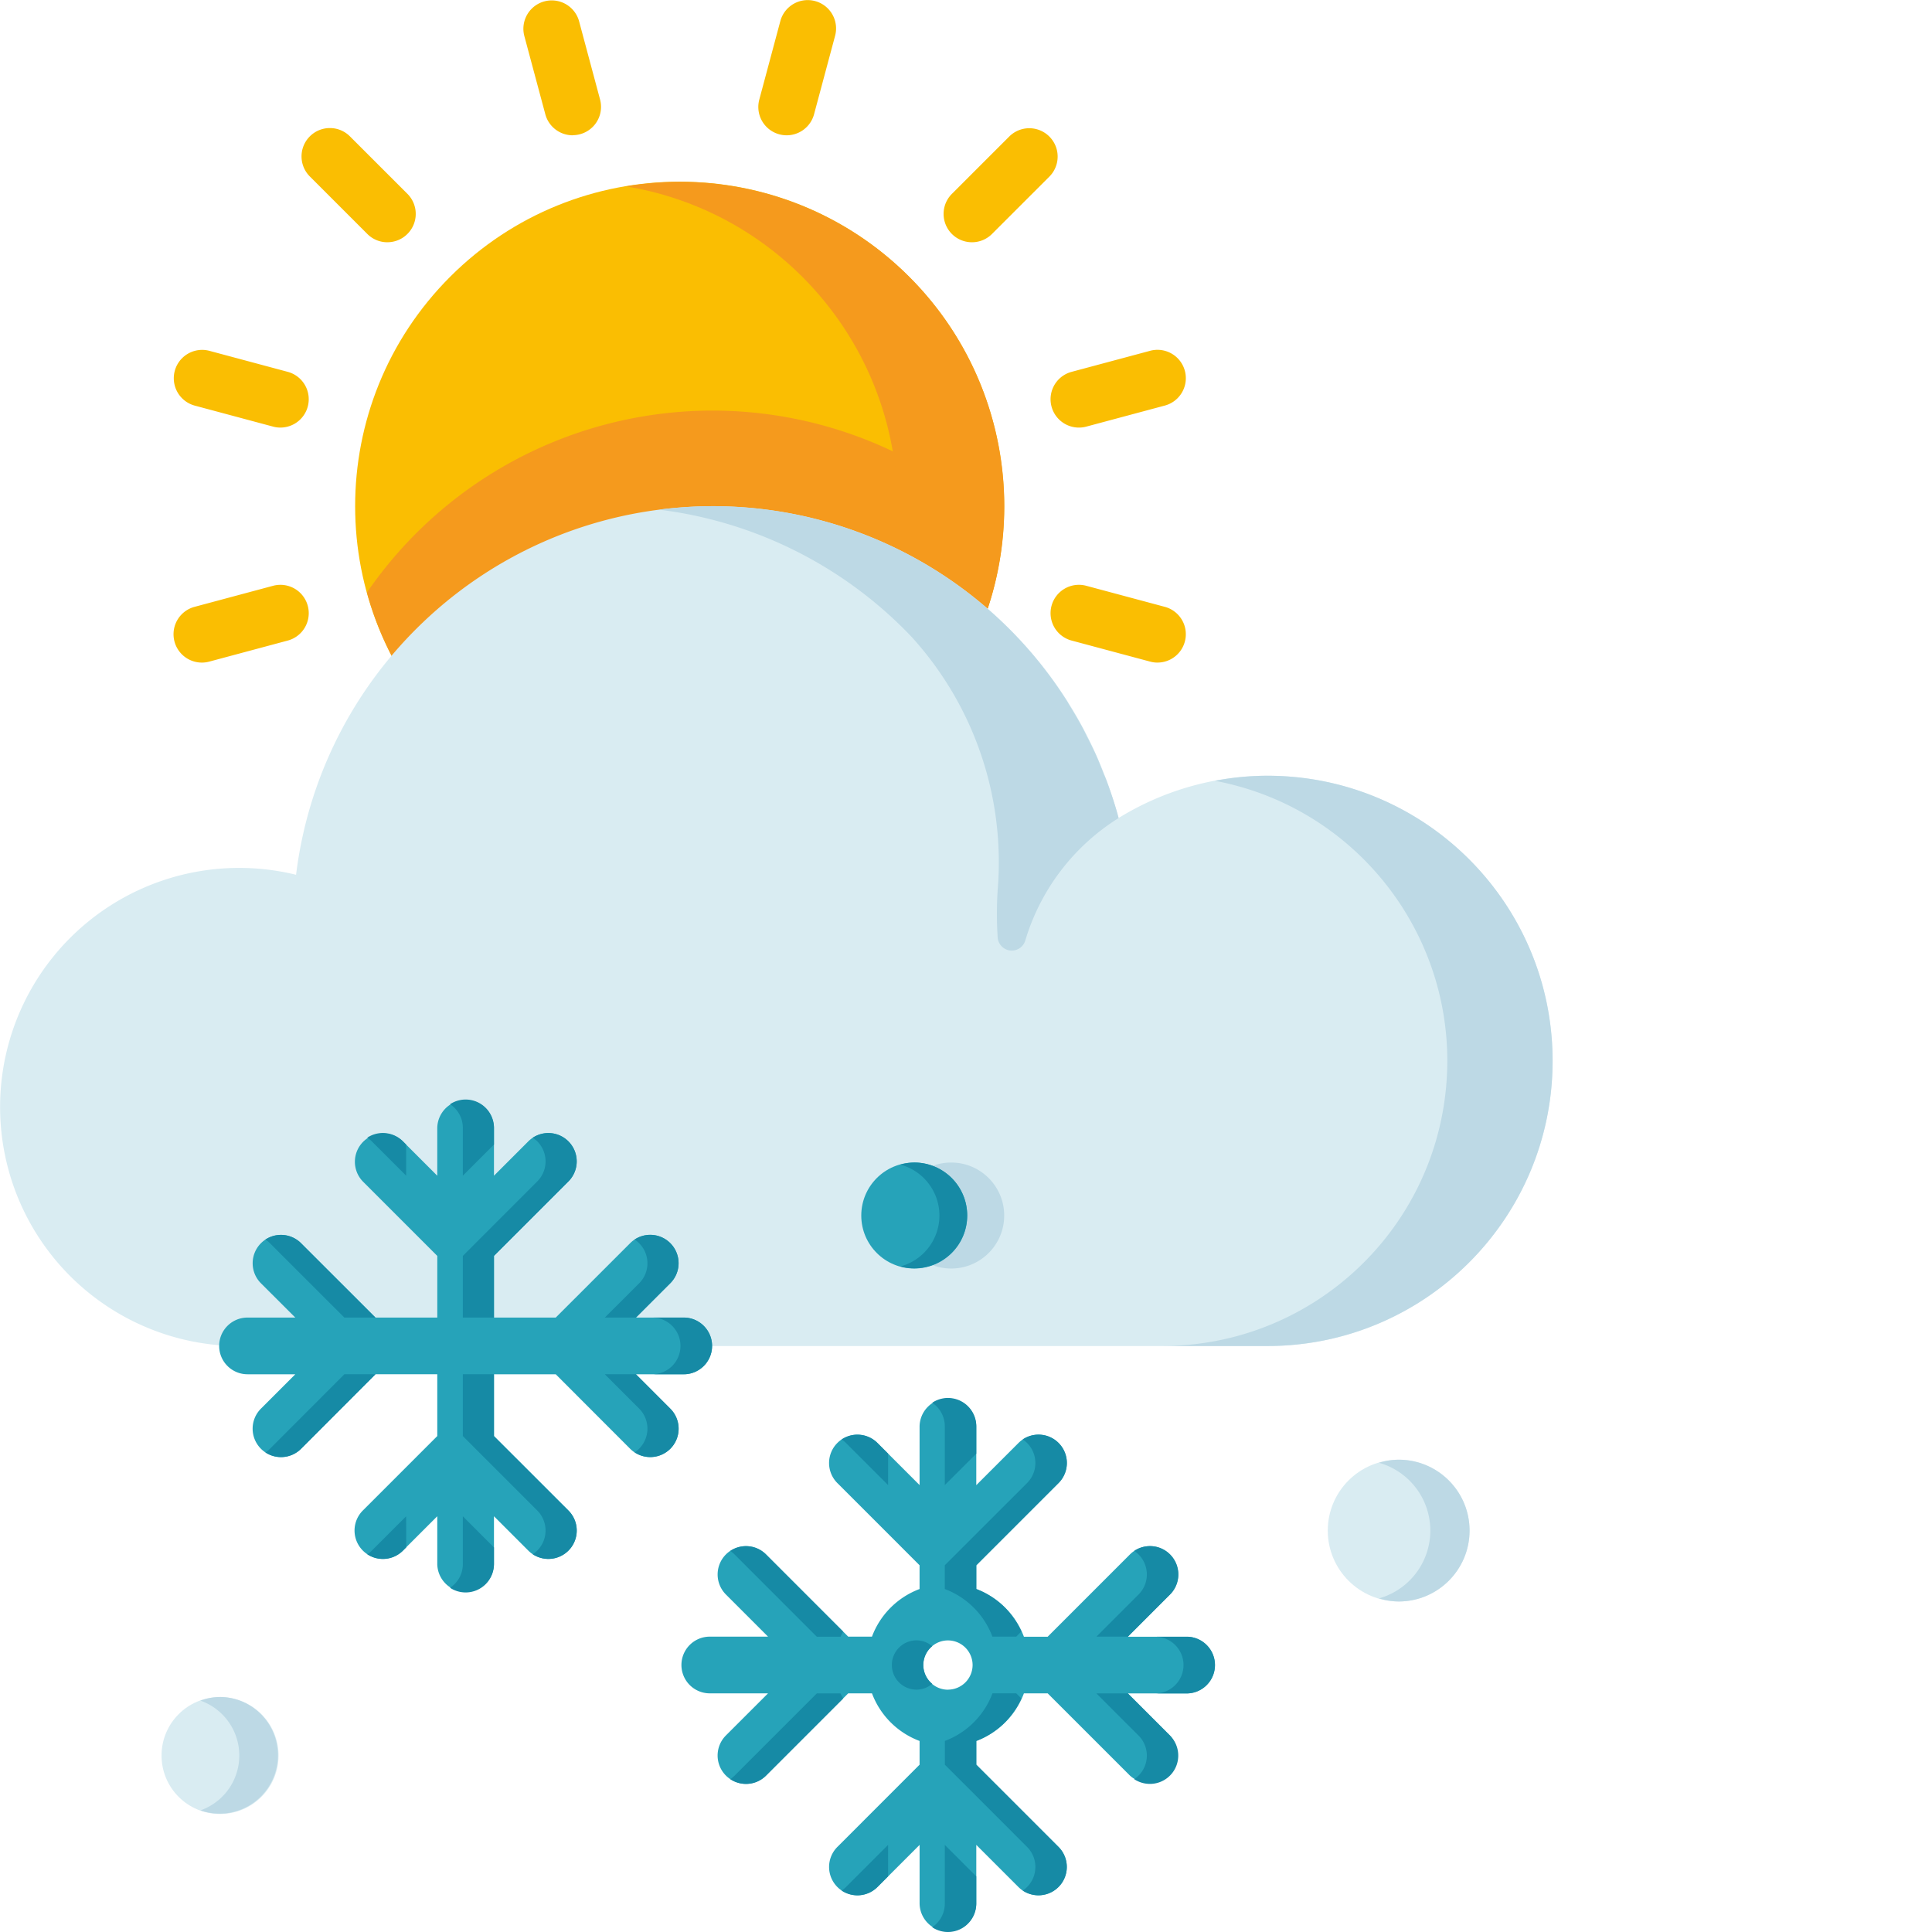 <svg xmlns="http://www.w3.org/2000/svg" version="1.1" xmlns:xlink="http://www.w3.org/1999/xlink" width="512" height="512" x="0" y="0" viewBox="0 0 477 477.024" style="enable-background:new 0 0 512 512" xml:space="preserve" class=""><g><path fill="#fabe02" d="M224.46 68.324c31.294 31.293 31.294 82.028 0 113.32-31.292 31.29-82.026 31.29-113.32 0-31.288-31.292-31.288-82.027 0-113.32 31.294-31.293 82.028-31.293 113.32 0zm0 0" opacity="1" data-original="#fabe02" class=""></path><path fill="#f59a1d" d="M247.664 130.285a103.508 103.508 0 0 0-157.074 16c10.344 37.703 46.41 62.418 85.305 58.457 38.898-3.96 69.242-35.441 71.77-74.457zm0 0" opacity="1" data-original="#f59a1d"></path><path fill="#f59a1d" d="M224.465 68.324a79.973 79.973 0 0 0-69.867-22.304c38.632 6.394 66.968 39.804 66.968 78.968 0 39.16-28.336 72.57-66.968 78.965 34.359 5.781 68.511-11.32 84.468-42.297 15.957-30.972 10.051-68.71-14.601-93.332zm0 0" opacity="1" data-original="#f59a1d"></path><g fill="#fabe02"><path d="M95.633 59.816a6.969 6.969 0 0 1-4.95-2.05L76.489 43.57c-2.734-2.734-2.734-7.168 0-9.902s7.168-2.734 9.899 0l14.199 14.195a7.006 7.006 0 0 1 1.516 7.63 7.006 7.006 0 0 1-6.465 4.32zM69.223 105.574a6.917 6.917 0 0 1-1.813-.242l-19.394-5.2A7 7 0 0 1 51.64 86.61l19.39 5.2a7 7 0 0 1-1.808 13.761zM49.824 163.598a6.998 6.998 0 0 1-6.93-6.09 6.997 6.997 0 0 1 5.122-7.672l19.394-5.2a6.997 6.997 0 0 1 8.57 4.95 6.998 6.998 0 0 1-4.949 8.574l-19.39 5.2a6.964 6.964 0 0 1-1.817.238zM194.219 33.406a7 7 0 0 1-6.762-8.8l5.2-19.395a7 7 0 0 1 13.523 3.625l-5.2 19.394a7.015 7.015 0 0 1-6.761 5.176zM141.383 33.406a7.008 7.008 0 0 1-6.754-5.203l-5.2-19.39a7.001 7.001 0 0 1 13.523-3.625l5.2 19.394a6.998 6.998 0 0 1-6.765 8.797zM254.164 218.348a6.969 6.969 0 0 1-4.95-2.051l-14.198-14.18a7.002 7.002 0 0 1 0-9.902 7.01 7.01 0 0 1 9.902 0l14.2 14.2a7 7 0 0 1-4.95 11.944zM239.965 59.816a6.997 6.997 0 0 1-6.465-4.32 7.006 7.006 0 0 1 1.516-7.629l14.199-14.195a7.002 7.002 0 0 1 9.902 9.902L244.918 57.77a6.99 6.99 0 0 1-4.953 2.046zM81.438 218.348a6.997 6.997 0 0 1-4.95-11.946l14.196-14.199a7.01 7.01 0 0 1 9.906.008 7.01 7.01 0 0 1-.008 9.906l-14.2 14.196a6.968 6.968 0 0 1-4.945 2.035zM285.777 163.598a6.946 6.946 0 0 1-1.816-.243l-19.395-5.199a7 7 0 0 1 3.625-13.523l19.395 5.199a7 7 0 0 1-1.809 13.762zM266.379 105.574a7 7 0 0 1-1.809-13.762l19.395-5.199a7 7 0 0 1 3.625 13.524l-19.395 5.199c-.59.16-1.203.238-1.816.238zM136.191 249.957a6.968 6.968 0 0 1-1.816-.242 6.995 6.995 0 0 1-4.945-8.574l5.199-19.391a7.003 7.003 0 0 1 8.574-4.953 7.003 7.003 0 0 1 4.95 8.574l-5.2 19.395a7.01 7.01 0 0 1-6.762 5.191zM199.41 249.957a7.01 7.01 0 0 1-6.758-5.2l-5.199-19.394a7.003 7.003 0 0 1 4.95-8.574 7.003 7.003 0 0 1 8.574 4.953l5.199 19.39a7.004 7.004 0 0 1-6.762 8.802zm0 0" fill="#fabe02" opacity="1" data-original="#fabe02" class=""></path></g><path fill="#d9ecf2" d="M312.934 191.535a69.974 69.974 0 0 0-36.778 10.453c-12.773-47.98-57.773-80.164-107.308-76.75-49.532 3.418-89.688 41.473-95.758 90.75a59.028 59.028 0 0 0-59.809 20.047 59.025 59.025 0 0 0 45.77 96.313h253.883c38.878 0 70.398-31.52 70.398-70.399 0-38.883-31.52-70.402-70.398-70.402zm0 0" opacity="1" data-original="#d9ecf2" class=""></path><path fill="#bdd9e5" d="M273.266 192.918c-.262-.715-.59-1.395-.868-2.102-.586-1.484-1.168-2.976-1.816-4.425-.691-1.54-1.457-3.04-2.219-4.54-.36-.706-.695-1.425-1.07-2.128-1.035-1.93-2.152-3.809-3.305-5.668-.144-.23-.27-.473-.398-.707a103.488 103.488 0 0 0-87.602-48.375c-4.437.007-8.87.293-13.273.863a103.416 103.416 0 0 1 62.289 31.344 82.645 82.645 0 0 1 21.312 62.617 92.716 92.716 0 0 0 0 11.601 3.488 3.488 0 0 0 6.801.895 53.789 53.789 0 0 1 23.074-30.316c-.82-3.094-1.832-6.102-2.925-9.063zM312.934 191.535c-4.356.012-8.7.43-12.973 1.254 35.715 6.715 60.445 39.524 57.07 75.707-3.379 36.188-33.75 63.852-70.093 63.84h26c38.878 0 70.398-31.52 70.398-70.399 0-38.882-31.52-70.402-70.398-70.402zM247.93 300.125c0 7.227-5.86 13.082-13.086 13.082s-13.082-5.855-13.082-13.082 5.855-13.086 13.082-13.086 13.086 5.86 13.086 13.086zm0 0" opacity="1" data-original="#bdd9e5"></path><path fill="#26a3b9" d="M168.805 325.316h-11.801l8.476-8.472a6.997 6.997 0 0 0 0-9.899 6.997 6.997 0 0 0-9.898 0l-18.375 18.371h-15.254v-15.234l18.371-18.367c2.735-2.73 2.735-7.164 0-9.899s-7.168-2.734-9.898 0l-8.473 8.477v-11.8a7.001 7.001 0 0 0-14 0v11.8l-8.476-8.477a7.001 7.001 0 0 0-9.813.086 6.997 6.997 0 0 0-.082 9.813l18.375 18.379v15.222H92.695L74.32 306.957a6.997 6.997 0 0 0-9.898 0 6.997 6.997 0 0 0 0 9.898l8.476 8.461H61.102c-3.868 0-7 3.133-7 7 0 3.868 3.132 7 7 7h11.796l-8.472 8.477a7.005 7.005 0 0 0-.016 9.91 7.008 7.008 0 0 0 9.91.012l18.375-18.399h15.258v15.258L89.578 372.95a6.997 6.997 0 0 0 0 9.899 6.997 6.997 0 0 0 9.899 0l8.476-8.477v11.8a7.001 7.001 0 0 0 14 0v-11.8l8.473 8.477c2.73 2.734 7.164 2.734 9.898 0s2.735-7.164 0-9.899l-18.37-18.375v-15.258h15.25l18.378 18.399a6.997 6.997 0 0 0 9.898 0 6.997 6.997 0 0 0 0-9.899l-8.476-8.5h11.8c3.868 0 7-3.132 7-7 0-3.867-3.132-7-7-7zm0 0" opacity="1" data-original="#26a3b9"></path><path fill="#168aa5" d="M114.27 278.48v11.801l7.683-7.683v-4.118a6.992 6.992 0 0 0-10.84-5.843 6.987 6.987 0 0 1 3.157 5.843zM66.637 306.957l18.375 18.36h7.683l-18.375-18.36a7.003 7.003 0 0 0-8.8-.906c.402.265.777.566 1.117.906zM91.793 281.805l8.477 8.476v-7.68l-.801-.8a6.997 6.997 0 0 0-8.801-.903c.406.262.781.567 1.125.907zM157.797 306.96a7.002 7.002 0 0 1 2.05 4.95 7.002 7.002 0 0 1-2.05 4.95l-8.477 8.456h7.684l8.476-8.472a7.001 7.001 0 0 0-8.8-10.8c.402.268.777.573 1.117.917zM132.64 281.805a6.995 6.995 0 0 1 0 9.898l-18.37 18.379v15.234h7.683v-15.234l18.371-18.367a6.997 6.997 0 0 0 .488-9.383 6.995 6.995 0 0 0-9.289-1.414 7.01 7.01 0 0 1 1.118.887zM121.953 354.594v-15.278h-7.683v15.262l18.37 18.375a7.001 7.001 0 0 1-1.109 10.8 7 7 0 0 0 9.29-1.417 6.997 6.997 0 0 0-.489-9.383zM168.805 325.316h-7.684a7.001 7.001 0 0 1 0 14h7.684c3.867 0 7-3.132 7-7 0-3.867-3.133-7-7-7zM157.004 339.316h-7.684l8.477 8.477a7.001 7.001 0 0 1-1.11 10.8 7 7 0 0 0 9.29-1.417 6.997 6.997 0 0 0-.489-9.383zM100.27 374.387l-8.477 8.476c-.34.34-.711.64-1.11.907a7.003 7.003 0 0 0 8.801-.907l.801-.797zM114.27 374.387v11.8a6.99 6.99 0 0 1-3.16 5.844 6.992 6.992 0 0 0 10.84-5.844v-4.109zM85.012 339.316l-18.375 18.399c-.34.34-.711.644-1.11.906a7.003 7.003 0 0 0 8.801-.906l18.367-18.399zm0 0" opacity="1" data-original="#168aa5"></path><path fill="#26a3b9" d="M238.809 300.125c0 7.227-5.86 13.082-13.086 13.082-7.223 0-13.082-5.855-13.082-13.082s5.859-13.086 13.082-13.086c7.226 0 13.086 5.86 13.086 13.086zm0 0" opacity="1" data-original="#26a3b9"></path><path fill="#168aa5" d="M225.723 287.04a13.06 13.06 0 0 0-3.43.51c5.687 1.528 9.644 6.684 9.644 12.575s-3.957 11.047-9.644 12.57a13.054 13.054 0 0 0 13.414-4.175 13.046 13.046 0 0 0 1.863-13.926 13.06 13.06 0 0 0-11.847-7.559zm0 0" opacity="1" data-original="#168aa5"></path><path fill="#d9ecf2" d="M362.832 377.914c0 9.664-7.836 17.504-17.504 17.504s-17.504-7.84-17.504-17.504c0-9.668 7.836-17.504 17.504-17.504s17.504 7.836 17.504 17.504zM54.32 419.004c-7.976 0-14.445 6.469-14.445 14.445 0 7.977 6.469 14.442 14.445 14.442 7.977 0 14.446-6.465 14.446-14.442 0-7.976-6.47-14.445-14.446-14.445zm0 0" opacity="1" data-original="#d9ecf2" class=""></path><path fill="#bdd9e5" d="M54.32 419.004a14.256 14.256 0 0 0-4.843.894 14.364 14.364 0 0 1 0 27.098 14.403 14.403 0 0 0 15.273-3.789 14.402 14.402 0 0 0-10.43-24.21zM345.328 360.41a17.253 17.253 0 0 0-4.844.762 17.397 17.397 0 0 1 0 33.48c1.57.485 3.2.743 4.844.766 9.668 0 17.504-7.84 17.504-17.504 0-9.668-7.836-17.504-17.504-17.504zm0 0" opacity="1" data-original="#bdd9e5"></path><path fill="#26a3b9" d="M292.969 404.117h-14.504l10.398-10.402c2.735-2.73 2.735-7.164 0-9.899s-7.164-2.734-9.898 0l-20.297 20.301h-5.867a20.099 20.099 0 0 0-11.758-11.758v-5.867l20.297-20.297c2.734-2.734 2.734-7.164 0-9.898s-7.164-2.735-9.899 0l-10.402 10.398v-14.523a7.001 7.001 0 0 0-14 0v14.504l-10.398-10.399a7.002 7.002 0 0 0-9.903 0 7.005 7.005 0 0 0 0 9.899l20.297 20.297v5.867a20.082 20.082 0 0 0-11.754 11.758h-5.86l-20.296-20.301a7.002 7.002 0 0 0-9.902 0 7.005 7.005 0 0 0 0 9.898l10.402 10.403h-14.504a7.001 7.001 0 0 0 0 14h14.5l-10.402 10.398a7.01 7.01 0 0 0 0 9.902 7.01 7.01 0 0 0 9.902 0l20.297-20.296h5.867a20.075 20.075 0 0 0 11.754 11.753v5.86l-20.293 20.3a7.002 7.002 0 0 0 0 9.903 7.005 7.005 0 0 0 9.899 0l10.398-10.402v14.504a7.001 7.001 0 0 0 14 0v-14.504l10.402 10.402a7.005 7.005 0 0 0 9.899 0 7.002 7.002 0 0 0 0-9.902l-20.301-20.301v-5.863a20.082 20.082 0 0 0 11.758-11.754h5.867l20.297 20.293a7 7 0 0 0 9.656-.22 7 7 0 0 0 .242-9.655l-10.398-10.399h14.504c3.867 0 7-3.133 7-7s-3.133-7-7-7zM234.043 417.2a6.085 6.085 0 1 1 6.086-6.082 6.094 6.094 0 0 1-6.086 6.067zm0 0" opacity="1" data-original="#26a3b9"></path><path fill="#168aa5" d="m208.863 356.277 10.403 10.399v-7.758l-2.633-2.633a6.993 6.993 0 0 0-8.832-.87c.383.25.738.538 1.062.862zM181.355 383.797l20.31 20.32h5.866c.168-.449.438-.832.637-1.265l-19.035-19.04a6.993 6.993 0 0 0-8.832-.87c.379.25.73.535 1.054.855zM281.102 383.797a6.995 6.995 0 0 1 0 9.898l-10.403 10.403h7.766l10.398-10.403a6.996 6.996 0 0 0-8.832-10.77c.383.255.742.548 1.07.872zM233.266 352.172v14.504l7.777-7.758v-6.746a6.995 6.995 0 0 0-10.883-5.824 6.994 6.994 0 0 1 3.106 5.824zM253.578 356.277a7.002 7.002 0 0 1 2.05 4.95 7.002 7.002 0 0 1-2.05 4.949l-20.312 20.297v5.867a20.092 20.092 0 0 1 11.754 11.758h5.882l1.266-1.266a20.009 20.009 0 0 0-11.125-10.496v-5.867l20.297-20.297a6.993 6.993 0 0 0 .484-9.402 6.993 6.993 0 0 0-9.316-1.368c.383.254.742.547 1.07.875zM227.957 411.102a6.037 6.037 0 0 1 2.203-4.649 6.025 6.025 0 0 0-3.883-1.441 6.086 6.086 0 0 0-6.086 6.086 6.083 6.083 0 0 0 6.086 6.086 6.021 6.021 0 0 0 3.883-1.438 6.06 6.06 0 0 1-2.203-4.644zM207.52 418.117h-5.856l-20.297 20.297a6.923 6.923 0 0 1-1.066.871 6.993 6.993 0 0 0 8.832-.87l19.035-19.04c-.207-.457-.48-.832-.648-1.258zM278.465 418.117h-7.766l10.403 10.399a7.01 7.01 0 0 1 2.02 5.64 6.998 6.998 0 0 1-3.09 5.133 7.006 7.006 0 0 0 9.288-1.39 7.004 7.004 0 0 0-.457-9.383zM219.266 455.516l-10.403 10.402a6.923 6.923 0 0 1-1.066.871 6.998 6.998 0 0 0 8.832-.871l2.633-2.637zM292.969 404.117h-7.766c3.867 0 7 3.133 7 7s-3.133 7-7 7h7.766c3.867 0 7-3.133 7-7s-3.133-7-7-7zM233.266 455.516v14.504a6.994 6.994 0 0 1-3.118 5.824 6.99 6.99 0 0 0 7.188.351 6.99 6.99 0 0 0 3.695-6.175v-6.735zM241.043 435.715v-5.863a19.996 19.996 0 0 0 11.125-10.497l-1.266-1.261h-5.867a20.075 20.075 0 0 1-11.754 11.754v5.867l20.297 20.3a6.994 6.994 0 0 1-1.07 10.774 7.006 7.006 0 0 0 9.289-1.39 7.004 7.004 0 0 0-.457-9.383zm0 0" opacity="1" data-original="#168aa5"></path></g></svg>
